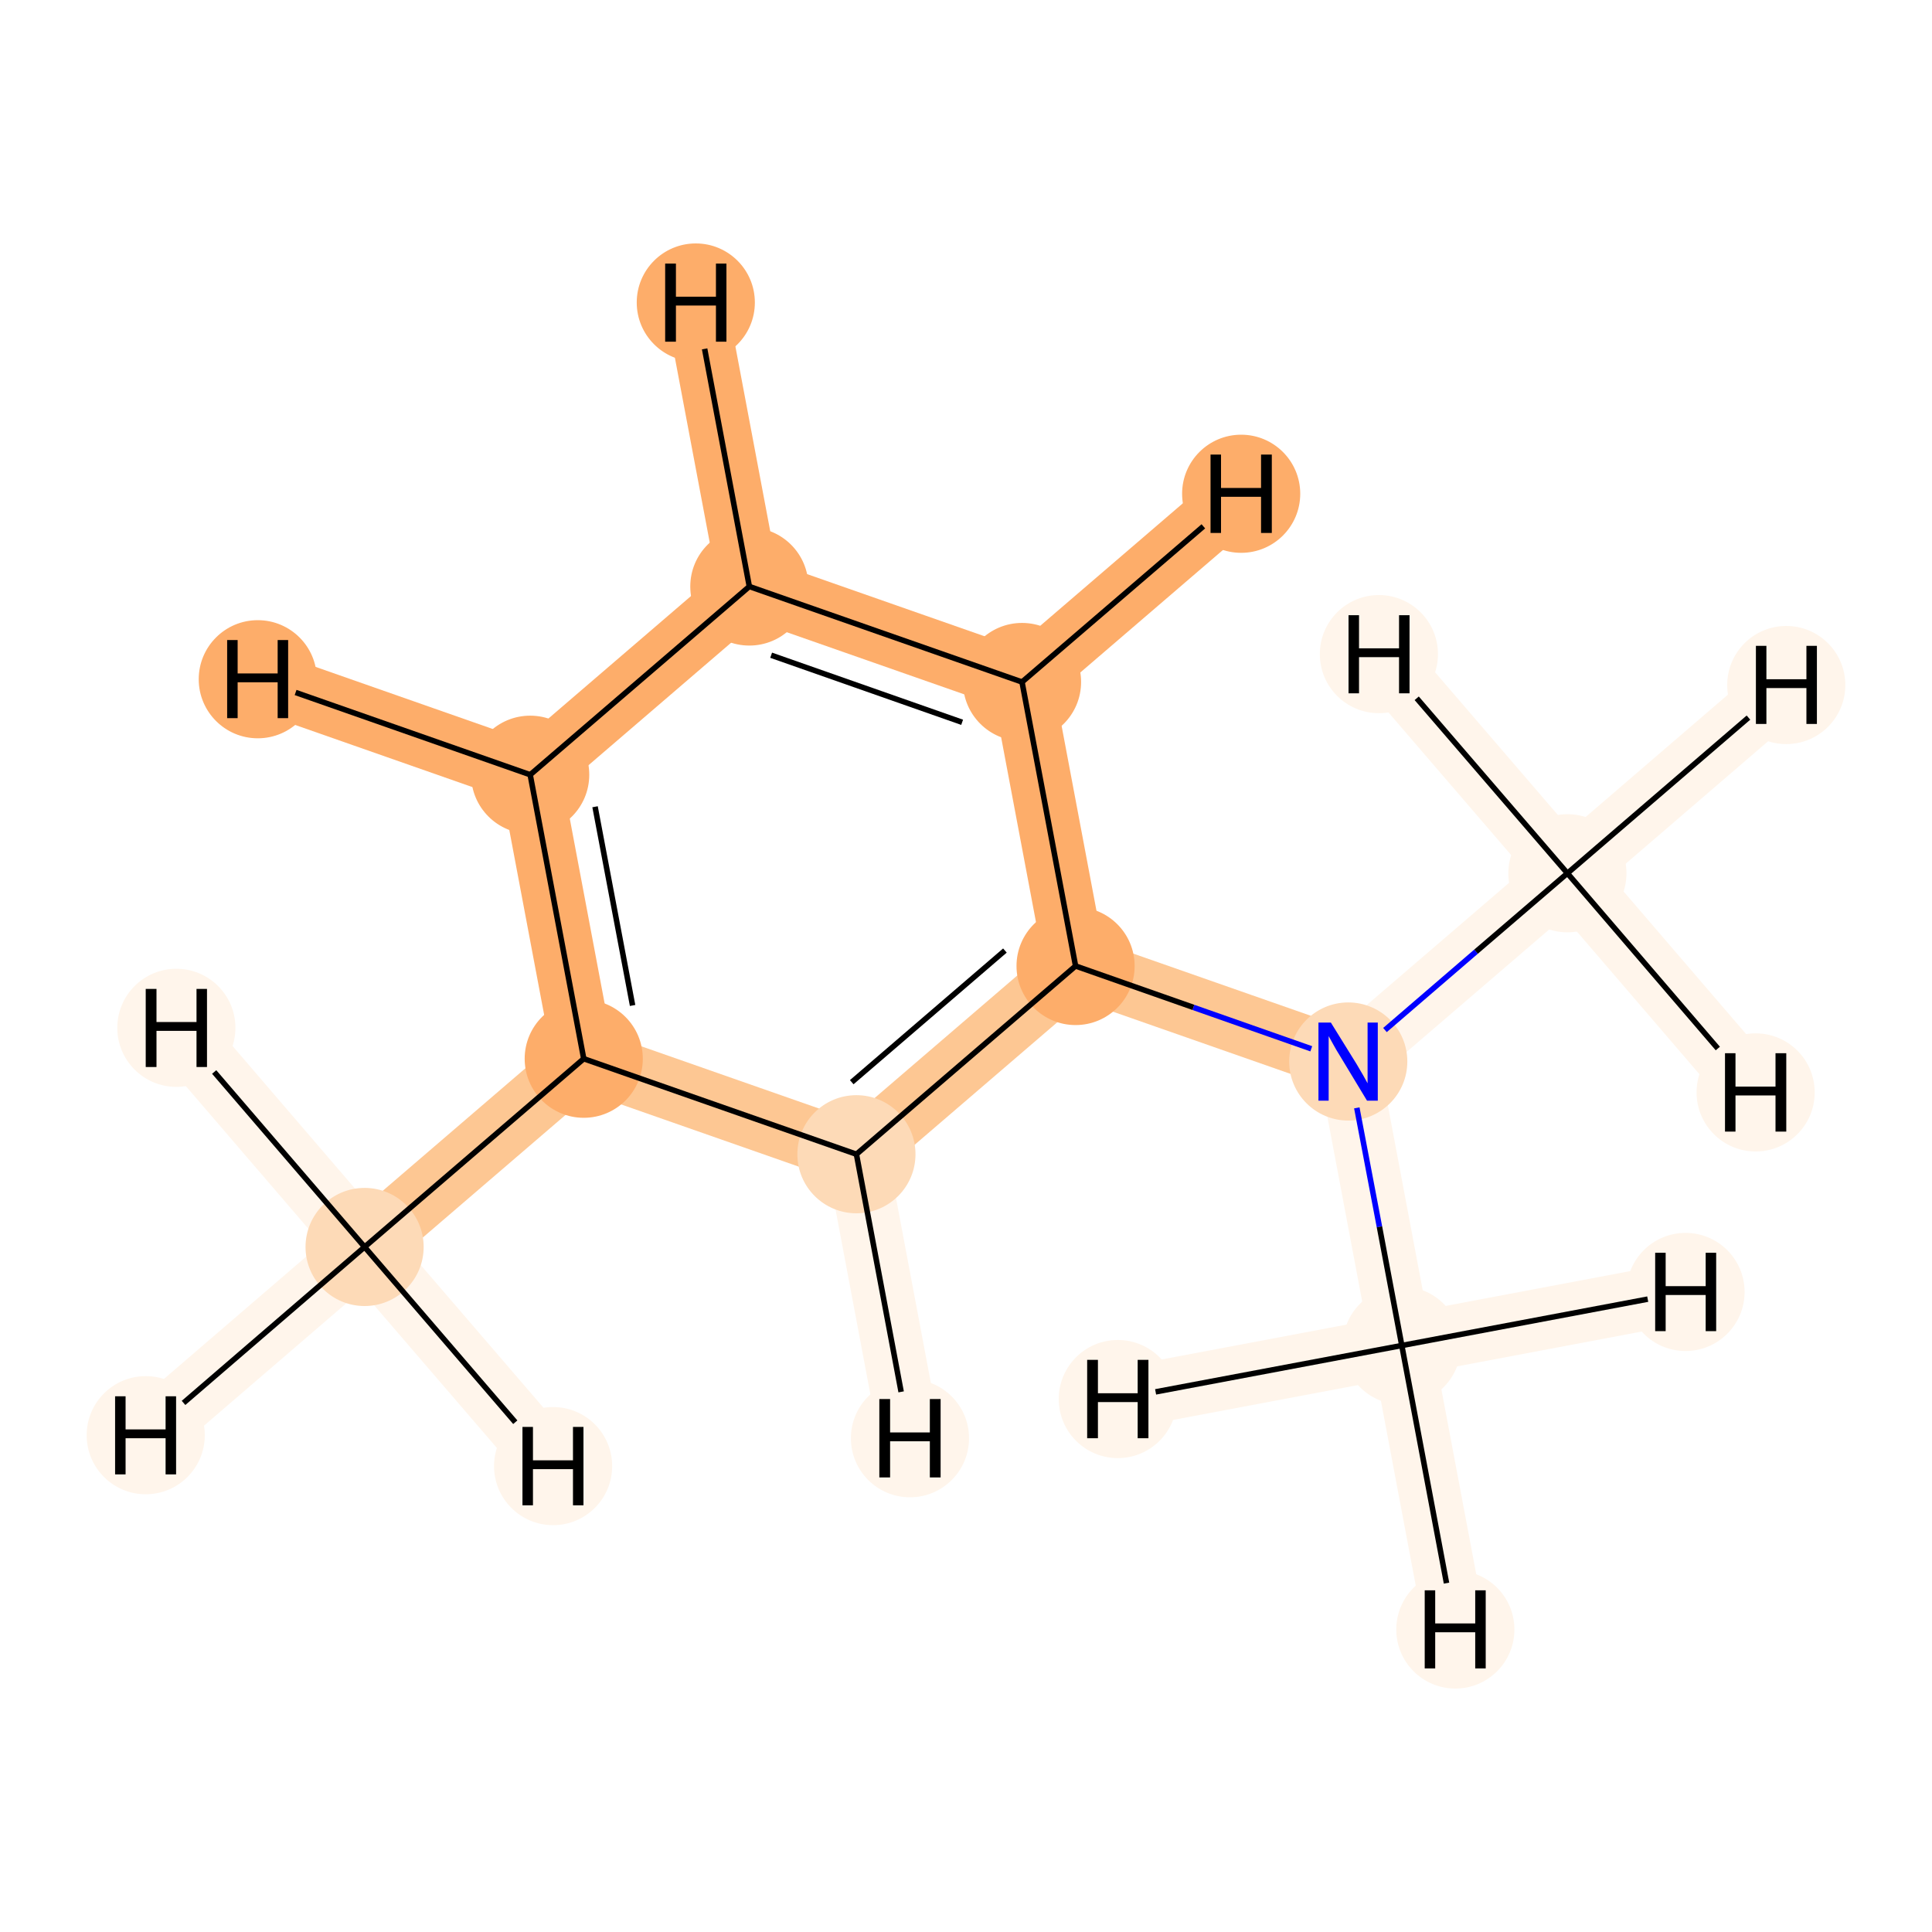 <?xml version='1.0' encoding='iso-8859-1'?>
<svg version='1.1' baseProfile='full'
              xmlns='http://www.w3.org/2000/svg'
                      xmlns:rdkit='http://www.rdkit.org/xml'
                      xmlns:xlink='http://www.w3.org/1999/xlink'
                  xml:space='preserve'
width='700px' height='700px' viewBox='0 0 700 700'>
<!-- END OF HEADER -->
<rect style='opacity:1.0;fill:#FFFFFF;stroke:none' width='700.0' height='700.0' x='0.0' y='0.0'> </rect>
<path d='M 132.1,451.8 L 211.5,383.6' style='fill:none;fill-rule:evenodd;stroke:#FDC793;stroke-width:22.3px;stroke-linecap:butt;stroke-linejoin:miter;stroke-opacity:1' />
<path d='M 132.1,451.8 L 52.8,520.0' style='fill:none;fill-rule:evenodd;stroke:#FFF5EB;stroke-width:22.3px;stroke-linecap:butt;stroke-linejoin:miter;stroke-opacity:1' />
<path d='M 132.1,451.8 L 63.9,372.4' style='fill:none;fill-rule:evenodd;stroke:#FFF5EB;stroke-width:22.3px;stroke-linecap:butt;stroke-linejoin:miter;stroke-opacity:1' />
<path d='M 132.1,451.8 L 200.4,531.2' style='fill:none;fill-rule:evenodd;stroke:#FFF5EB;stroke-width:22.3px;stroke-linecap:butt;stroke-linejoin:miter;stroke-opacity:1' />
<path d='M 211.5,383.6 L 192.1,280.7' style='fill:none;fill-rule:evenodd;stroke:#FDAD6A;stroke-width:22.3px;stroke-linecap:butt;stroke-linejoin:miter;stroke-opacity:1' />
<path d='M 211.5,383.6 L 310.3,418.2' style='fill:none;fill-rule:evenodd;stroke:#FDC793;stroke-width:22.3px;stroke-linecap:butt;stroke-linejoin:miter;stroke-opacity:1' />
<path d='M 192.1,280.7 L 271.5,212.5' style='fill:none;fill-rule:evenodd;stroke:#FDAD6A;stroke-width:22.3px;stroke-linecap:butt;stroke-linejoin:miter;stroke-opacity:1' />
<path d='M 192.1,280.7 L 93.4,246.1' style='fill:none;fill-rule:evenodd;stroke:#FDAD6A;stroke-width:22.3px;stroke-linecap:butt;stroke-linejoin:miter;stroke-opacity:1' />
<path d='M 271.5,212.5 L 370.3,247.1' style='fill:none;fill-rule:evenodd;stroke:#FDAD6A;stroke-width:22.3px;stroke-linecap:butt;stroke-linejoin:miter;stroke-opacity:1' />
<path d='M 271.5,212.5 L 252.1,109.6' style='fill:none;fill-rule:evenodd;stroke:#FDAD6A;stroke-width:22.3px;stroke-linecap:butt;stroke-linejoin:miter;stroke-opacity:1' />
<path d='M 370.3,247.1 L 389.7,350.0' style='fill:none;fill-rule:evenodd;stroke:#FDAD6A;stroke-width:22.3px;stroke-linecap:butt;stroke-linejoin:miter;stroke-opacity:1' />
<path d='M 370.3,247.1 L 449.7,178.9' style='fill:none;fill-rule:evenodd;stroke:#FDAD6A;stroke-width:22.3px;stroke-linecap:butt;stroke-linejoin:miter;stroke-opacity:1' />
<path d='M 389.7,350.0 L 310.3,418.2' style='fill:none;fill-rule:evenodd;stroke:#FDC793;stroke-width:22.3px;stroke-linecap:butt;stroke-linejoin:miter;stroke-opacity:1' />
<path d='M 389.7,350.0 L 488.5,384.6' style='fill:none;fill-rule:evenodd;stroke:#FDC793;stroke-width:22.3px;stroke-linecap:butt;stroke-linejoin:miter;stroke-opacity:1' />
<path d='M 310.3,418.2 L 329.7,521.1' style='fill:none;fill-rule:evenodd;stroke:#FFF5EB;stroke-width:22.3px;stroke-linecap:butt;stroke-linejoin:miter;stroke-opacity:1' />
<path d='M 488.5,384.6 L 507.9,487.5' style='fill:none;fill-rule:evenodd;stroke:#FFF5EB;stroke-width:22.3px;stroke-linecap:butt;stroke-linejoin:miter;stroke-opacity:1' />
<path d='M 488.5,384.6 L 567.9,316.4' style='fill:none;fill-rule:evenodd;stroke:#FFF5EB;stroke-width:22.3px;stroke-linecap:butt;stroke-linejoin:miter;stroke-opacity:1' />
<path d='M 507.9,487.5 L 527.3,590.4' style='fill:none;fill-rule:evenodd;stroke:#FFF5EB;stroke-width:22.3px;stroke-linecap:butt;stroke-linejoin:miter;stroke-opacity:1' />
<path d='M 507.9,487.5 L 610.7,468.1' style='fill:none;fill-rule:evenodd;stroke:#FFF5EB;stroke-width:22.3px;stroke-linecap:butt;stroke-linejoin:miter;stroke-opacity:1' />
<path d='M 507.9,487.5 L 405.0,506.9' style='fill:none;fill-rule:evenodd;stroke:#FFF5EB;stroke-width:22.3px;stroke-linecap:butt;stroke-linejoin:miter;stroke-opacity:1' />
<path d='M 567.9,316.4 L 647.2,248.2' style='fill:none;fill-rule:evenodd;stroke:#FFF5EB;stroke-width:22.3px;stroke-linecap:butt;stroke-linejoin:miter;stroke-opacity:1' />
<path d='M 567.9,316.4 L 636.1,395.8' style='fill:none;fill-rule:evenodd;stroke:#FFF5EB;stroke-width:22.3px;stroke-linecap:butt;stroke-linejoin:miter;stroke-opacity:1' />
<path d='M 567.9,316.4 L 499.6,237.0' style='fill:none;fill-rule:evenodd;stroke:#FFF5EB;stroke-width:22.3px;stroke-linecap:butt;stroke-linejoin:miter;stroke-opacity:1' />
<ellipse cx='132.1' cy='451.8' rx='20.9' ry='20.9'  style='fill:#FDDAB7;fill-rule:evenodd;stroke:#FDDAB7;stroke-width:1.0px;stroke-linecap:butt;stroke-linejoin:miter;stroke-opacity:1' />
<ellipse cx='211.5' cy='383.6' rx='20.9' ry='20.9'  style='fill:#FDAD6A;fill-rule:evenodd;stroke:#FDAD6A;stroke-width:1.0px;stroke-linecap:butt;stroke-linejoin:miter;stroke-opacity:1' />
<ellipse cx='192.1' cy='280.7' rx='20.9' ry='20.9'  style='fill:#FDAD6A;fill-rule:evenodd;stroke:#FDAD6A;stroke-width:1.0px;stroke-linecap:butt;stroke-linejoin:miter;stroke-opacity:1' />
<ellipse cx='271.5' cy='212.5' rx='20.9' ry='20.9'  style='fill:#FDAD6A;fill-rule:evenodd;stroke:#FDAD6A;stroke-width:1.0px;stroke-linecap:butt;stroke-linejoin:miter;stroke-opacity:1' />
<ellipse cx='370.3' cy='247.1' rx='20.9' ry='20.9'  style='fill:#FDAD6A;fill-rule:evenodd;stroke:#FDAD6A;stroke-width:1.0px;stroke-linecap:butt;stroke-linejoin:miter;stroke-opacity:1' />
<ellipse cx='389.7' cy='350.0' rx='20.9' ry='20.9'  style='fill:#FDAD6A;fill-rule:evenodd;stroke:#FDAD6A;stroke-width:1.0px;stroke-linecap:butt;stroke-linejoin:miter;stroke-opacity:1' />
<ellipse cx='310.3' cy='418.2' rx='20.9' ry='20.9'  style='fill:#FDDAB7;fill-rule:evenodd;stroke:#FDDAB7;stroke-width:1.0px;stroke-linecap:butt;stroke-linejoin:miter;stroke-opacity:1' />
<ellipse cx='488.5' cy='384.6' rx='20.9' ry='20.9'  style='fill:#FDDAB7;fill-rule:evenodd;stroke:#FDDAB7;stroke-width:1.0px;stroke-linecap:butt;stroke-linejoin:miter;stroke-opacity:1' />
<ellipse cx='507.9' cy='487.5' rx='20.9' ry='20.9'  style='fill:#FFF5EB;fill-rule:evenodd;stroke:#FFF5EB;stroke-width:1.0px;stroke-linecap:butt;stroke-linejoin:miter;stroke-opacity:1' />
<ellipse cx='567.9' cy='316.4' rx='20.9' ry='20.9'  style='fill:#FFF5EB;fill-rule:evenodd;stroke:#FFF5EB;stroke-width:1.0px;stroke-linecap:butt;stroke-linejoin:miter;stroke-opacity:1' />
<ellipse cx='52.8' cy='520.0' rx='20.9' ry='20.9'  style='fill:#FFF5EB;fill-rule:evenodd;stroke:#FFF5EB;stroke-width:1.0px;stroke-linecap:butt;stroke-linejoin:miter;stroke-opacity:1' />
<ellipse cx='63.9' cy='372.4' rx='20.9' ry='20.9'  style='fill:#FFF5EB;fill-rule:evenodd;stroke:#FFF5EB;stroke-width:1.0px;stroke-linecap:butt;stroke-linejoin:miter;stroke-opacity:1' />
<ellipse cx='200.4' cy='531.2' rx='20.9' ry='20.9'  style='fill:#FFF5EB;fill-rule:evenodd;stroke:#FFF5EB;stroke-width:1.0px;stroke-linecap:butt;stroke-linejoin:miter;stroke-opacity:1' />
<ellipse cx='93.4' cy='246.1' rx='20.9' ry='20.9'  style='fill:#FDAD6A;fill-rule:evenodd;stroke:#FDAD6A;stroke-width:1.0px;stroke-linecap:butt;stroke-linejoin:miter;stroke-opacity:1' />
<ellipse cx='252.1' cy='109.6' rx='20.9' ry='20.9'  style='fill:#FDAD6A;fill-rule:evenodd;stroke:#FDAD6A;stroke-width:1.0px;stroke-linecap:butt;stroke-linejoin:miter;stroke-opacity:1' />
<ellipse cx='449.7' cy='178.9' rx='20.9' ry='20.9'  style='fill:#FDAD6A;fill-rule:evenodd;stroke:#FDAD6A;stroke-width:1.0px;stroke-linecap:butt;stroke-linejoin:miter;stroke-opacity:1' />
<ellipse cx='329.7' cy='521.1' rx='20.9' ry='20.9'  style='fill:#FFF5EB;fill-rule:evenodd;stroke:#FFF5EB;stroke-width:1.0px;stroke-linecap:butt;stroke-linejoin:miter;stroke-opacity:1' />
<ellipse cx='527.3' cy='590.4' rx='20.9' ry='20.9'  style='fill:#FFF5EB;fill-rule:evenodd;stroke:#FFF5EB;stroke-width:1.0px;stroke-linecap:butt;stroke-linejoin:miter;stroke-opacity:1' />
<ellipse cx='610.7' cy='468.1' rx='20.9' ry='20.9'  style='fill:#FFF5EB;fill-rule:evenodd;stroke:#FFF5EB;stroke-width:1.0px;stroke-linecap:butt;stroke-linejoin:miter;stroke-opacity:1' />
<ellipse cx='405.0' cy='506.9' rx='20.9' ry='20.9'  style='fill:#FFF5EB;fill-rule:evenodd;stroke:#FFF5EB;stroke-width:1.0px;stroke-linecap:butt;stroke-linejoin:miter;stroke-opacity:1' />
<ellipse cx='647.2' cy='248.2' rx='20.9' ry='20.9'  style='fill:#FFF5EB;fill-rule:evenodd;stroke:#FFF5EB;stroke-width:1.0px;stroke-linecap:butt;stroke-linejoin:miter;stroke-opacity:1' />
<ellipse cx='636.1' cy='395.8' rx='20.9' ry='20.9'  style='fill:#FFF5EB;fill-rule:evenodd;stroke:#FFF5EB;stroke-width:1.0px;stroke-linecap:butt;stroke-linejoin:miter;stroke-opacity:1' />
<ellipse cx='499.6' cy='237.0' rx='20.9' ry='20.9'  style='fill:#FFF5EB;fill-rule:evenodd;stroke:#FFF5EB;stroke-width:1.0px;stroke-linecap:butt;stroke-linejoin:miter;stroke-opacity:1' />
<path class='bond-0 atom-0 atom-1' d='M 132.1,451.8 L 211.5,383.6' style='fill:none;fill-rule:evenodd;stroke:#000000;stroke-width:2.0px;stroke-linecap:butt;stroke-linejoin:miter;stroke-opacity:1' />
<path class='bond-10 atom-0 atom-10' d='M 132.1,451.8 L 66.5,508.3' style='fill:none;fill-rule:evenodd;stroke:#000000;stroke-width:2.0px;stroke-linecap:butt;stroke-linejoin:miter;stroke-opacity:1' />
<path class='bond-11 atom-0 atom-11' d='M 132.1,451.8 L 77.6,388.4' style='fill:none;fill-rule:evenodd;stroke:#000000;stroke-width:2.0px;stroke-linecap:butt;stroke-linejoin:miter;stroke-opacity:1' />
<path class='bond-12 atom-0 atom-12' d='M 132.1,451.8 L 186.7,515.3' style='fill:none;fill-rule:evenodd;stroke:#000000;stroke-width:2.0px;stroke-linecap:butt;stroke-linejoin:miter;stroke-opacity:1' />
<path class='bond-1 atom-1 atom-2' d='M 211.5,383.6 L 192.1,280.7' style='fill:none;fill-rule:evenodd;stroke:#000000;stroke-width:2.0px;stroke-linecap:butt;stroke-linejoin:miter;stroke-opacity:1' />
<path class='bond-1 atom-1 atom-2' d='M 229.2,364.3 L 215.6,292.3' style='fill:none;fill-rule:evenodd;stroke:#000000;stroke-width:2.0px;stroke-linecap:butt;stroke-linejoin:miter;stroke-opacity:1' />
<path class='bond-9 atom-6 atom-1' d='M 310.3,418.2 L 211.5,383.6' style='fill:none;fill-rule:evenodd;stroke:#000000;stroke-width:2.0px;stroke-linecap:butt;stroke-linejoin:miter;stroke-opacity:1' />
<path class='bond-2 atom-2 atom-3' d='M 192.1,280.7 L 271.5,212.5' style='fill:none;fill-rule:evenodd;stroke:#000000;stroke-width:2.0px;stroke-linecap:butt;stroke-linejoin:miter;stroke-opacity:1' />
<path class='bond-13 atom-2 atom-13' d='M 192.1,280.7 L 107.1,250.9' style='fill:none;fill-rule:evenodd;stroke:#000000;stroke-width:2.0px;stroke-linecap:butt;stroke-linejoin:miter;stroke-opacity:1' />
<path class='bond-3 atom-3 atom-4' d='M 271.5,212.5 L 370.3,247.1' style='fill:none;fill-rule:evenodd;stroke:#000000;stroke-width:2.0px;stroke-linecap:butt;stroke-linejoin:miter;stroke-opacity:1' />
<path class='bond-3 atom-3 atom-4' d='M 279.4,237.4 L 348.6,261.7' style='fill:none;fill-rule:evenodd;stroke:#000000;stroke-width:2.0px;stroke-linecap:butt;stroke-linejoin:miter;stroke-opacity:1' />
<path class='bond-14 atom-3 atom-14' d='M 271.5,212.5 L 255.3,126.4' style='fill:none;fill-rule:evenodd;stroke:#000000;stroke-width:2.0px;stroke-linecap:butt;stroke-linejoin:miter;stroke-opacity:1' />
<path class='bond-4 atom-4 atom-5' d='M 370.3,247.1 L 389.7,350.0' style='fill:none;fill-rule:evenodd;stroke:#000000;stroke-width:2.0px;stroke-linecap:butt;stroke-linejoin:miter;stroke-opacity:1' />
<path class='bond-15 atom-4 atom-15' d='M 370.3,247.1 L 436.0,190.7' style='fill:none;fill-rule:evenodd;stroke:#000000;stroke-width:2.0px;stroke-linecap:butt;stroke-linejoin:miter;stroke-opacity:1' />
<path class='bond-5 atom-5 atom-6' d='M 389.7,350.0 L 310.3,418.2' style='fill:none;fill-rule:evenodd;stroke:#000000;stroke-width:2.0px;stroke-linecap:butt;stroke-linejoin:miter;stroke-opacity:1' />
<path class='bond-5 atom-5 atom-6' d='M 364.1,344.4 L 308.6,392.1' style='fill:none;fill-rule:evenodd;stroke:#000000;stroke-width:2.0px;stroke-linecap:butt;stroke-linejoin:miter;stroke-opacity:1' />
<path class='bond-6 atom-5 atom-7' d='M 389.7,350.0 L 432.4,365.0' style='fill:none;fill-rule:evenodd;stroke:#000000;stroke-width:2.0px;stroke-linecap:butt;stroke-linejoin:miter;stroke-opacity:1' />
<path class='bond-6 atom-5 atom-7' d='M 432.4,365.0 L 475.1,380.0' style='fill:none;fill-rule:evenodd;stroke:#0000FF;stroke-width:2.0px;stroke-linecap:butt;stroke-linejoin:miter;stroke-opacity:1' />
<path class='bond-16 atom-6 atom-16' d='M 310.3,418.2 L 326.5,504.3' style='fill:none;fill-rule:evenodd;stroke:#000000;stroke-width:2.0px;stroke-linecap:butt;stroke-linejoin:miter;stroke-opacity:1' />
<path class='bond-7 atom-7 atom-8' d='M 491.6,401.4 L 499.8,444.5' style='fill:none;fill-rule:evenodd;stroke:#0000FF;stroke-width:2.0px;stroke-linecap:butt;stroke-linejoin:miter;stroke-opacity:1' />
<path class='bond-7 atom-7 atom-8' d='M 499.8,444.5 L 507.9,487.5' style='fill:none;fill-rule:evenodd;stroke:#000000;stroke-width:2.0px;stroke-linecap:butt;stroke-linejoin:miter;stroke-opacity:1' />
<path class='bond-8 atom-7 atom-9' d='M 501.8,373.2 L 534.8,344.8' style='fill:none;fill-rule:evenodd;stroke:#0000FF;stroke-width:2.0px;stroke-linecap:butt;stroke-linejoin:miter;stroke-opacity:1' />
<path class='bond-8 atom-7 atom-9' d='M 534.8,344.8 L 567.9,316.4' style='fill:none;fill-rule:evenodd;stroke:#000000;stroke-width:2.0px;stroke-linecap:butt;stroke-linejoin:miter;stroke-opacity:1' />
<path class='bond-17 atom-8 atom-17' d='M 507.9,487.5 L 524.1,573.6' style='fill:none;fill-rule:evenodd;stroke:#000000;stroke-width:2.0px;stroke-linecap:butt;stroke-linejoin:miter;stroke-opacity:1' />
<path class='bond-18 atom-8 atom-18' d='M 507.9,487.5 L 597.0,470.7' style='fill:none;fill-rule:evenodd;stroke:#000000;stroke-width:2.0px;stroke-linecap:butt;stroke-linejoin:miter;stroke-opacity:1' />
<path class='bond-19 atom-8 atom-19' d='M 507.9,487.5 L 418.7,504.3' style='fill:none;fill-rule:evenodd;stroke:#000000;stroke-width:2.0px;stroke-linecap:butt;stroke-linejoin:miter;stroke-opacity:1' />
<path class='bond-20 atom-9 atom-20' d='M 567.9,316.4 L 633.5,260.0' style='fill:none;fill-rule:evenodd;stroke:#000000;stroke-width:2.0px;stroke-linecap:butt;stroke-linejoin:miter;stroke-opacity:1' />
<path class='bond-21 atom-9 atom-21' d='M 567.9,316.4 L 622.4,379.9' style='fill:none;fill-rule:evenodd;stroke:#000000;stroke-width:2.0px;stroke-linecap:butt;stroke-linejoin:miter;stroke-opacity:1' />
<path class='bond-22 atom-9 atom-22' d='M 567.9,316.4 L 513.3,253.0' style='fill:none;fill-rule:evenodd;stroke:#000000;stroke-width:2.0px;stroke-linecap:butt;stroke-linejoin:miter;stroke-opacity:1' />
<path  class='atom-7' d='M 482.2 370.5
L 491.5 385.5
Q 492.4 387.0, 493.9 389.6
Q 495.4 392.3, 495.5 392.5
L 495.5 370.5
L 499.2 370.5
L 499.2 398.8
L 495.3 398.8
L 485.4 382.4
Q 484.2 380.5, 483.0 378.3
Q 481.8 376.1, 481.4 375.4
L 481.4 398.8
L 477.7 398.8
L 477.7 370.5
L 482.2 370.5
' fill='#0000FF'/>
<path  class='atom-10' d='M 41.7 505.9
L 45.5 505.9
L 45.5 517.9
L 60.0 517.9
L 60.0 505.9
L 63.8 505.9
L 63.8 534.2
L 60.0 534.2
L 60.0 521.1
L 45.5 521.1
L 45.5 534.2
L 41.7 534.2
L 41.7 505.9
' fill='#000000'/>
<path  class='atom-11' d='M 52.8 358.3
L 56.7 358.3
L 56.7 370.3
L 71.2 370.3
L 71.2 358.3
L 75.0 358.3
L 75.0 386.6
L 71.2 386.6
L 71.2 373.5
L 56.7 373.5
L 56.7 386.6
L 52.8 386.6
L 52.8 358.3
' fill='#000000'/>
<path  class='atom-12' d='M 189.3 517.0
L 193.1 517.0
L 193.1 529.1
L 207.6 529.1
L 207.6 517.0
L 211.4 517.0
L 211.4 545.4
L 207.6 545.4
L 207.6 532.3
L 193.1 532.3
L 193.1 545.4
L 189.3 545.4
L 189.3 517.0
' fill='#000000'/>
<path  class='atom-13' d='M 82.3 231.9
L 86.1 231.9
L 86.1 244.0
L 100.6 244.0
L 100.6 231.9
L 104.4 231.9
L 104.4 260.2
L 100.6 260.2
L 100.6 247.2
L 86.1 247.2
L 86.1 260.2
L 82.3 260.2
L 82.3 231.9
' fill='#000000'/>
<path  class='atom-14' d='M 241.0 95.5
L 244.9 95.5
L 244.9 107.5
L 259.4 107.5
L 259.4 95.5
L 263.2 95.5
L 263.2 123.8
L 259.4 123.8
L 259.4 110.7
L 244.9 110.7
L 244.9 123.8
L 241.0 123.8
L 241.0 95.5
' fill='#000000'/>
<path  class='atom-15' d='M 438.6 164.7
L 442.4 164.7
L 442.4 176.8
L 456.9 176.8
L 456.9 164.7
L 460.8 164.7
L 460.8 193.1
L 456.9 193.1
L 456.9 180.0
L 442.4 180.0
L 442.4 193.1
L 438.6 193.1
L 438.6 164.7
' fill='#000000'/>
<path  class='atom-16' d='M 318.6 506.9
L 322.5 506.9
L 322.5 519.0
L 336.9 519.0
L 336.9 506.9
L 340.8 506.9
L 340.8 535.3
L 336.9 535.3
L 336.9 522.2
L 322.5 522.2
L 322.5 535.3
L 318.6 535.3
L 318.6 506.9
' fill='#000000'/>
<path  class='atom-17' d='M 516.2 576.2
L 520.0 576.2
L 520.0 588.2
L 534.5 588.2
L 534.5 576.2
L 538.3 576.2
L 538.3 604.5
L 534.5 604.5
L 534.5 591.4
L 520.0 591.4
L 520.0 604.5
L 516.2 604.5
L 516.2 576.2
' fill='#000000'/>
<path  class='atom-18' d='M 599.7 453.9
L 603.5 453.9
L 603.5 466.0
L 618.0 466.0
L 618.0 453.9
L 621.8 453.9
L 621.8 482.3
L 618.0 482.3
L 618.0 469.2
L 603.5 469.2
L 603.5 482.3
L 599.7 482.3
L 599.7 453.9
' fill='#000000'/>
<path  class='atom-19' d='M 393.9 492.7
L 397.8 492.7
L 397.8 504.8
L 412.2 504.8
L 412.2 492.7
L 416.1 492.7
L 416.1 521.1
L 412.2 521.1
L 412.2 508.0
L 397.8 508.0
L 397.8 521.1
L 393.9 521.1
L 393.9 492.7
' fill='#000000'/>
<path  class='atom-20' d='M 636.2 234.0
L 640.0 234.0
L 640.0 246.1
L 654.5 246.1
L 654.5 234.0
L 658.3 234.0
L 658.3 262.3
L 654.5 262.3
L 654.5 249.3
L 640.0 249.3
L 640.0 262.3
L 636.2 262.3
L 636.2 234.0
' fill='#000000'/>
<path  class='atom-21' d='M 625.0 381.6
L 628.8 381.6
L 628.8 393.7
L 643.3 393.7
L 643.3 381.6
L 647.2 381.6
L 647.2 410.0
L 643.3 410.0
L 643.3 396.9
L 628.8 396.9
L 628.8 410.0
L 625.0 410.0
L 625.0 381.6
' fill='#000000'/>
<path  class='atom-22' d='M 488.6 222.9
L 492.4 222.9
L 492.4 234.9
L 506.9 234.9
L 506.9 222.9
L 510.7 222.9
L 510.7 251.2
L 506.9 251.2
L 506.9 238.1
L 492.4 238.1
L 492.4 251.2
L 488.6 251.2
L 488.6 222.9
' fill='#000000'/>
</svg>
